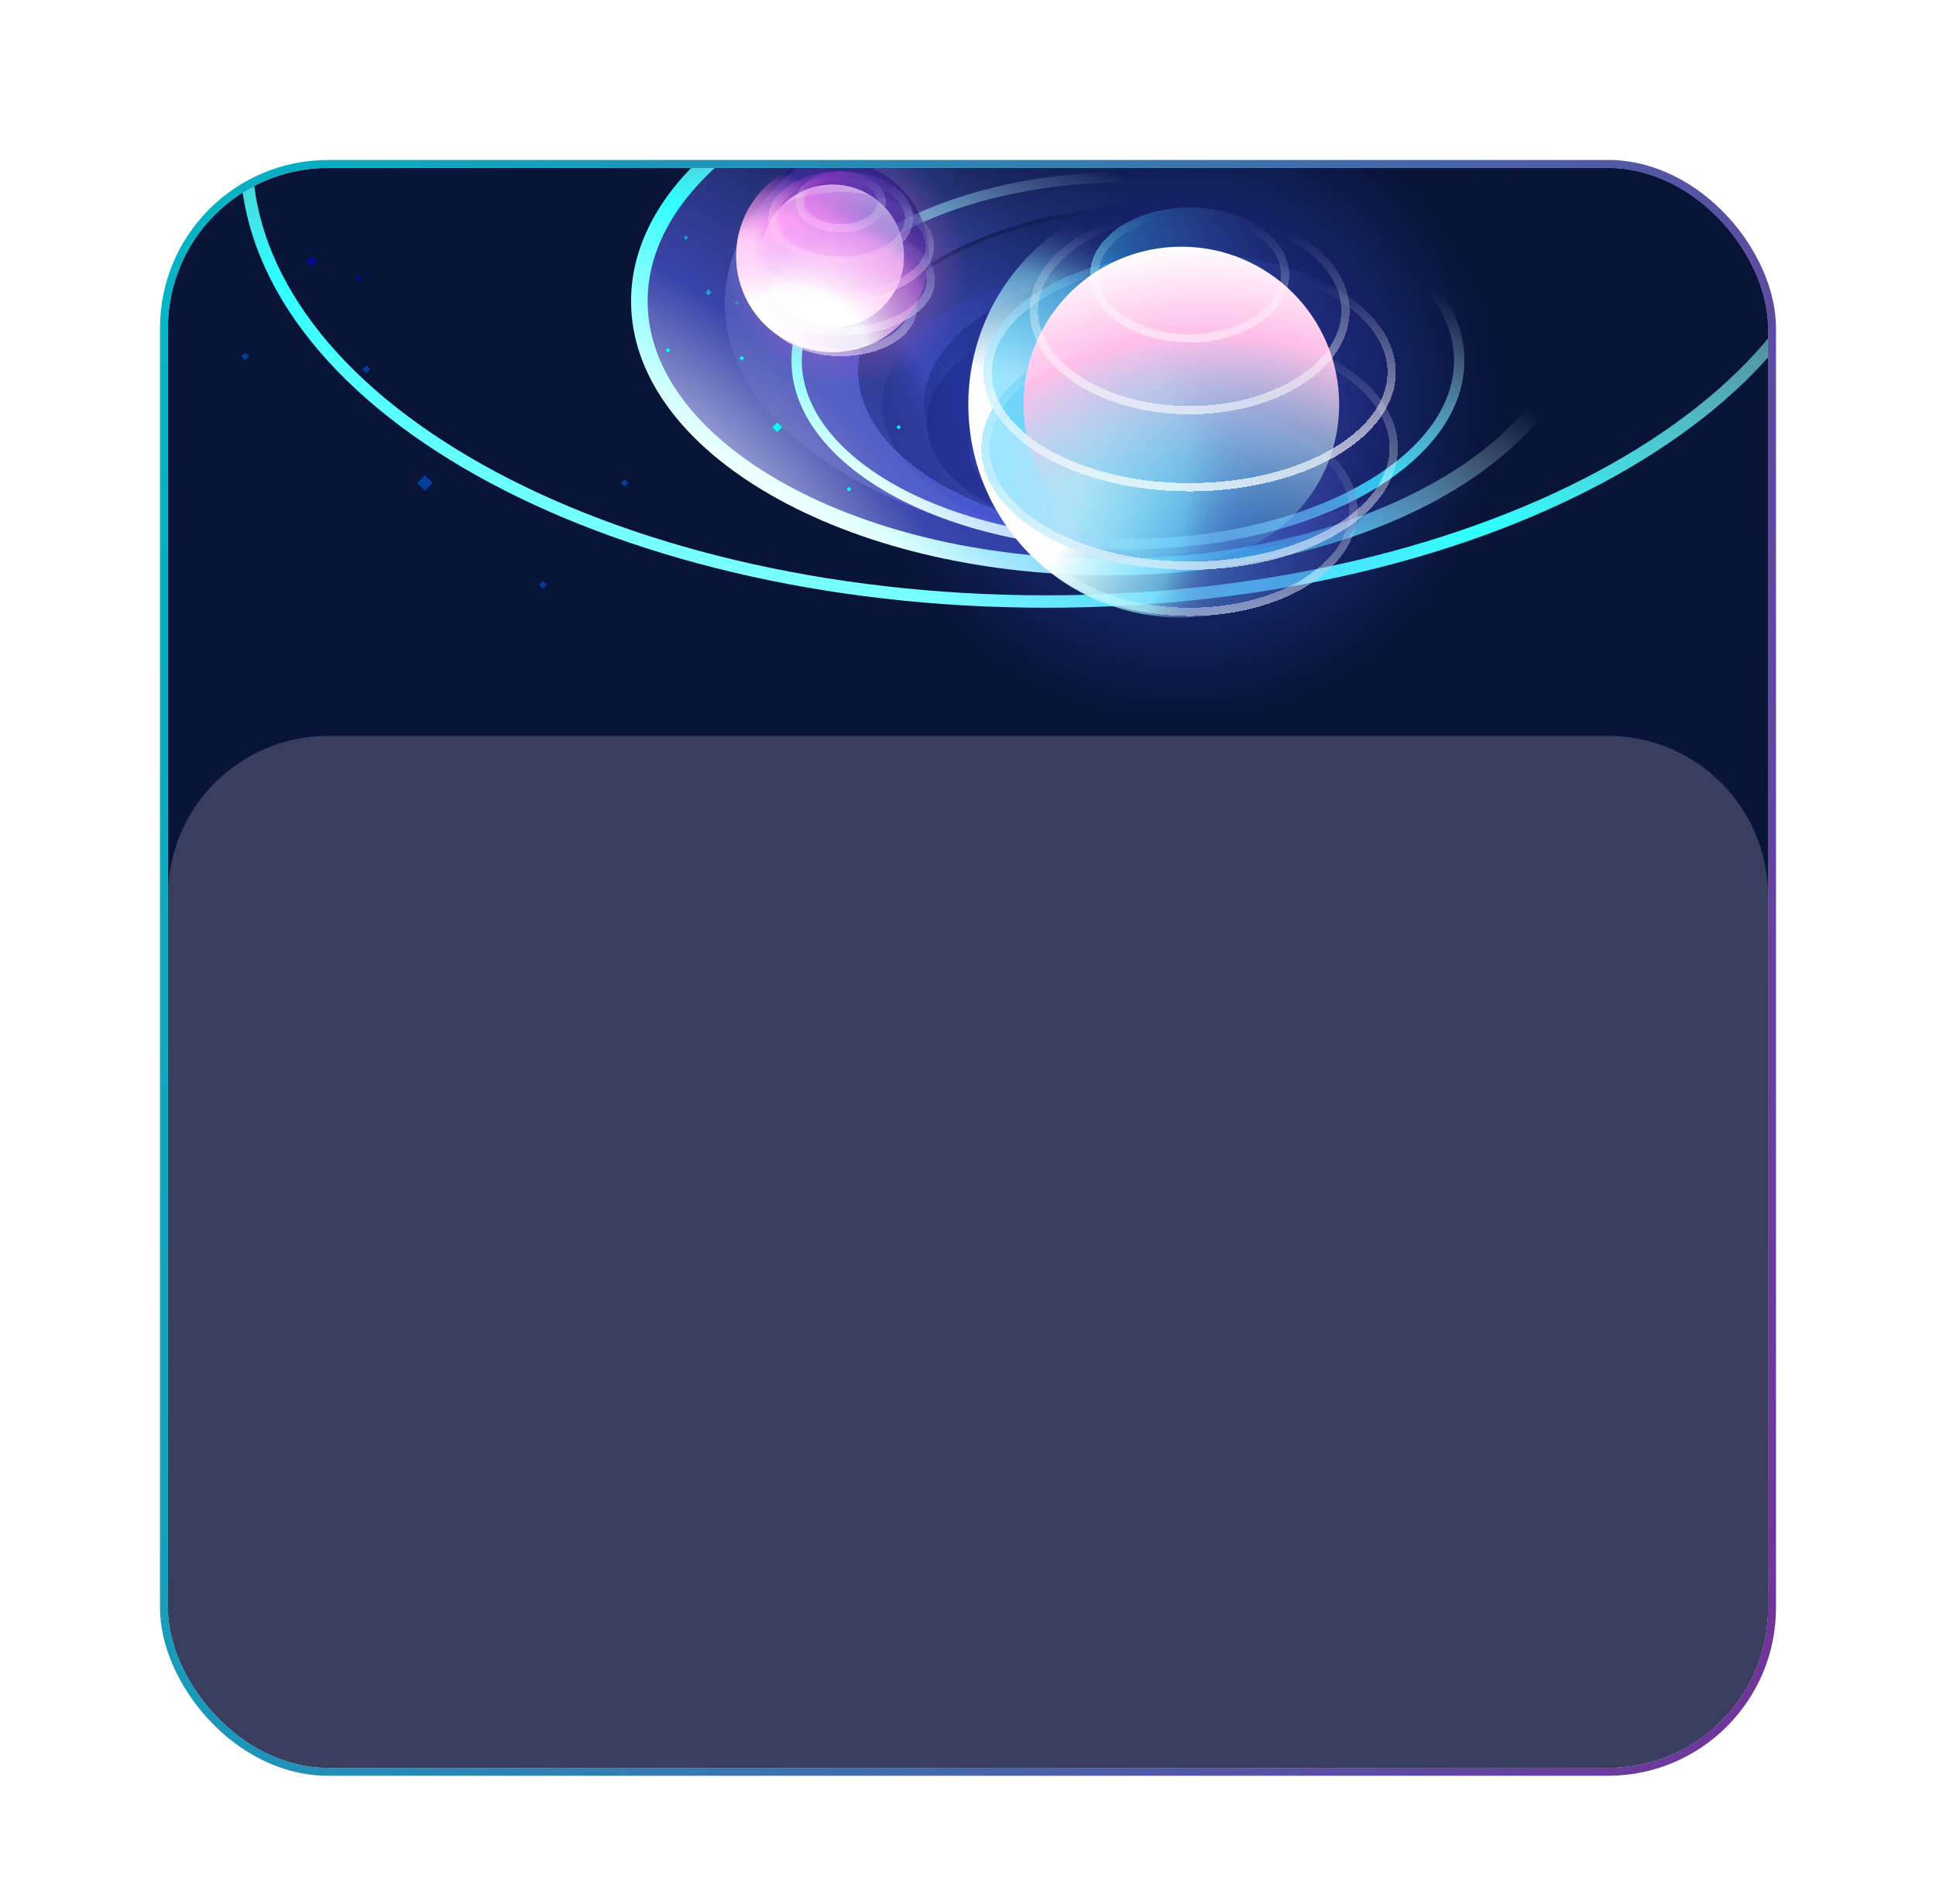 <svg width="242" height="238" viewBox="0 0 242 238" fill="none" xmlns="http://www.w3.org/2000/svg">
<g filter="url(#filter0_d_52_119)">
<g clip-path="url(#clip0_52_119)">
<rect x="21" y="11" width="200" height="200" rx="20" fill="#2C2F48"/>
<g clip-path="url(#clip1_52_119)">
<rect width="206" height="123" transform="translate(18 -4)" fill="#081438"/>
<path d="M230.821 9.433C230.821 24.641 219.824 38.568 201.694 48.738C183.589 58.894 158.526 65.2 130.799 65.2C103.072 65.2 78.008 58.894 59.903 48.738C41.774 38.568 30.776 24.641 30.776 9.433C30.776 -5.775 41.774 -19.702 59.903 -29.872C78.008 -40.028 103.072 -46.334 130.799 -46.334C158.526 -46.334 183.589 -40.028 201.694 -29.872C219.824 -19.702 230.821 -5.775 230.821 9.433Z" stroke="url(#paint0_linear_52_119)" stroke-width="1.553"/>
<path d="M197.145 27.651C197.145 36.586 190.833 44.874 180.194 50.986C169.583 57.083 154.855 60.886 138.531 60.886C122.208 60.886 107.48 57.083 96.869 50.986C86.23 44.874 79.918 36.586 79.918 27.651C79.918 18.717 86.23 10.428 96.869 4.316C107.48 -1.78 122.208 -5.584 138.531 -5.584C154.855 -5.584 169.583 -1.78 180.194 4.316C190.833 10.428 197.145 18.717 197.145 27.651Z" fill="url(#paint1_radial_52_119)" stroke="url(#paint2_linear_52_119)" stroke-width="2.07"/>
<ellipse cx="140.992" cy="40.557" rx="30.674" ry="17.207" fill="url(#paint3_radial_52_119)" fill-opacity="0.6"/>
<g filter="url(#filter1_d_52_119)">
<path fill-rule="evenodd" clip-rule="evenodd" d="M140.992 57.764C162.473 57.764 179.886 48.413 179.886 36.877C179.886 25.342 162.473 15.99 140.992 15.99C119.511 15.99 102.098 25.342 102.098 36.877C102.098 48.413 119.511 57.764 140.992 57.764ZM140.992 57.764C157.933 57.764 171.666 50.06 171.666 40.557C171.666 31.054 157.933 23.35 140.992 23.35C124.051 23.35 110.318 31.054 110.318 40.557C110.318 50.06 124.051 57.764 140.992 57.764Z" fill="url(#paint4_radial_52_119)" fill-opacity="0.6" shape-rendering="crispEdges"/>
</g>
<g filter="url(#filter2_d_52_119)">
<path fill-rule="evenodd" clip-rule="evenodd" d="M140.992 59.626C171.675 59.626 196.549 45.673 196.549 28.461C196.549 11.249 171.675 -2.703 140.992 -2.703C110.309 -2.703 85.435 11.249 85.435 28.461C85.435 45.673 110.309 59.626 140.992 59.626ZM140.992 57.764C162.473 57.764 179.886 48.412 179.886 36.877C179.886 25.341 162.473 15.99 140.992 15.99C119.511 15.99 102.097 25.341 102.097 36.877C102.097 48.412 119.511 57.764 140.992 57.764Z" fill="url(#paint5_radial_52_119)" shape-rendering="crispEdges"/>
</g>
<path fill-rule="evenodd" clip-rule="evenodd" d="M141.124 56.923C154.951 56.883 166.139 50.583 166.139 42.817C166.139 35.026 154.88 28.711 140.992 28.711C127.104 28.711 115.845 35.026 115.845 42.817C115.845 50.583 127.034 56.884 140.862 56.923C129.947 56.884 121.12 51.908 121.12 45.776C121.12 39.62 130.017 34.629 140.992 34.629C151.967 34.629 160.864 39.62 160.864 45.776C160.864 51.908 152.038 56.883 141.124 56.923Z" fill="url(#paint6_radial_52_119)"/>
<path d="M182.405 35.077C182.405 41.253 177.935 46.978 170.416 51.195C162.919 55.401 152.517 58.023 140.992 58.023C129.468 58.023 119.066 55.401 111.568 51.195C104.05 46.978 99.58 41.253 99.58 35.077C99.58 28.9 104.05 23.175 111.568 18.958C119.066 14.752 129.468 12.13 140.992 12.13C152.517 12.13 162.919 14.752 170.416 18.958C177.935 23.175 182.405 28.9 182.405 35.077Z" stroke="url(#paint7_linear_52_119)" stroke-width="1.294"/>
<rect width="0.418" height="0.418" transform="matrix(0.707 0.707 -0.707 0.707 92.711 34.485)" fill="#00FFF0"/>
<rect x="97.152" y="42.814" width="0.845" height="0.845" transform="rotate(45 97.152 42.814)" fill="#00FFF0"/>
<rect width="0.393" height="0.393" transform="matrix(-0.707 -0.707 -0.707 0.707 112.609 43.411)" fill="#00FFF0"/>
<rect x="106.121" y="50.853" width="0.418" height="0.418" transform="rotate(45 106.121 50.853)" fill="#00FFF0"/>
<rect width="0.418" height="0.418" transform="matrix(0.707 0.707 -0.707 0.707 83.5 33.494)" fill="#00FFF0"/>
<rect width="0.418" height="0.418" transform="matrix(0.707 0.707 -0.707 0.707 85.732 19.417)" fill="#00FFF0" fill-opacity="0.5"/>
<rect x="92.12" y="27.634" width="0.292" height="0.292" transform="rotate(45 92.12 27.634)" fill="#00FFF0" fill-opacity="0.5"/>
<rect x="88.559" y="26.175" width="0.545" height="0.545" transform="rotate(45 88.559 26.175)" fill="#00FFF0" fill-opacity="0.5"/>
<circle cx="147.67" cy="40.566" r="26.628" fill="url(#paint8_radial_52_119)" fill-opacity="0.5"/>
<circle cx="147.67" cy="40.557" r="39.443" fill="url(#paint9_radial_52_119)" fill-opacity="0.6"/>
<g filter="url(#filter3_d_52_119)">
<ellipse cx="147.67" cy="52.827" rx="20.989" ry="13.149" fill="url(#paint10_linear_52_119)" fill-opacity="0.5" shape-rendering="crispEdges"/>
<path d="M168.142 52.827C168.142 56.216 165.948 59.361 162.237 61.686C158.534 64.006 153.385 65.458 147.67 65.458C141.956 65.458 136.807 64.006 133.104 61.686C129.393 59.361 127.199 56.216 127.199 52.827C127.199 49.438 129.393 46.292 133.104 43.968C136.807 41.647 141.956 40.195 147.67 40.195C153.385 40.195 158.534 41.647 162.237 43.968C165.948 46.292 168.142 49.438 168.142 52.827Z" stroke="url(#paint11_linear_52_119)" stroke-opacity="0.6" stroke-width="1.035" shape-rendering="crispEdges"/>
</g>
<circle cx="147.67" cy="40.566" r="26.628" fill="url(#paint12_radial_52_119)"/>
<g filter="url(#filter4_d_52_119)">
<ellipse cx="147.67" cy="44.969" rx="26.033" ry="15.23" fill="url(#paint13_linear_52_119)" fill-opacity="0.5" shape-rendering="crispEdges"/>
</g>
<g filter="url(#filter5_d_52_119)">
<ellipse cx="147.67" cy="35.513" rx="25.769" ry="14.878" fill="url(#paint14_linear_52_119)" fill-opacity="0.5" shape-rendering="crispEdges"/>
<path d="M172.921 35.513C172.921 39.358 170.218 42.938 165.633 45.585C161.061 48.224 154.712 49.873 147.67 49.873C140.629 49.873 134.279 48.224 129.708 45.585C125.123 42.938 122.419 39.358 122.419 35.513C122.419 31.668 125.123 28.088 129.708 25.441C134.279 22.802 140.629 21.153 147.67 21.153C154.712 21.153 161.061 22.802 165.633 25.441C170.218 28.088 172.921 31.668 172.921 35.513Z" stroke="url(#paint15_linear_52_119)" stroke-opacity="0.6" stroke-width="1.035" shape-rendering="crispEdges"/>
</g>
<g filter="url(#filter6_d_52_119)">
<ellipse cx="147.671" cy="23.341" rx="12.446" ry="8.436" fill="url(#paint16_linear_52_119)" fill-opacity="0.5" shape-rendering="crispEdges"/>
</g>
<circle cx="147.67" cy="40.566" r="19.724" fill="url(#paint17_radial_52_119)"/>
<g filter="url(#filter7_d_52_119)">
<path d="M167.148 27.83C167.148 31.165 165.056 34.254 161.528 36.535C158.005 38.812 153.107 40.237 147.67 40.237C142.233 40.237 137.335 38.812 133.812 36.535C130.284 34.254 128.192 31.165 128.192 27.83C128.192 24.496 130.284 21.407 133.812 19.126C137.335 16.849 142.233 15.423 147.67 15.423C153.107 15.423 158.005 16.849 161.528 19.126C165.056 21.407 167.148 24.496 167.148 27.83Z" stroke="url(#paint18_linear_52_119)" stroke-opacity="0.6" stroke-width="1.035" shape-rendering="crispEdges"/>
</g>
<g filter="url(#filter8_d_52_119)">
<path d="M172.921 35.513C172.921 39.358 170.218 42.938 165.633 45.585C161.061 48.224 154.712 49.873 147.67 49.873C140.629 49.873 134.279 48.224 129.708 45.585C125.123 42.938 122.419 39.358 122.419 35.513C122.419 31.668 125.123 28.088 129.708 25.441C134.279 22.802 140.629 21.153 147.67 21.153C154.712 21.153 161.061 22.802 165.633 25.441C170.218 28.088 172.921 31.668 172.921 35.513Z" stroke="url(#paint19_linear_52_119)" stroke-opacity="0.6" stroke-width="1.035" shape-rendering="crispEdges"/>
</g>
<g filter="url(#filter9_d_52_119)">
<path d="M173.186 44.968C173.186 48.914 170.449 52.582 165.817 55.291C161.199 57.993 154.784 59.681 147.67 59.681C140.557 59.681 134.142 57.993 129.523 55.291C124.892 52.582 122.155 48.914 122.155 44.968C122.155 41.023 124.892 37.355 129.523 34.646C134.142 31.944 140.557 30.256 147.67 30.256C154.784 30.256 161.199 31.944 165.817 34.646C170.449 37.355 173.186 41.023 173.186 44.968Z" stroke="url(#paint20_linear_52_119)" stroke-opacity="0.6" stroke-width="1.035" shape-rendering="crispEdges"/>
</g>
<g filter="url(#filter10_d_52_119)">
<path d="M159.599 23.341C159.599 25.448 158.339 27.415 156.181 28.878C154.025 30.339 151.018 31.259 147.671 31.259C144.324 31.259 141.316 30.339 139.161 28.878C137.002 27.415 135.742 25.448 135.742 23.341C135.742 21.235 137.002 19.268 139.161 17.805C141.316 16.344 144.324 15.423 147.671 15.423C151.018 15.423 154.025 16.344 156.181 17.805C158.339 19.268 159.599 21.235 159.599 23.341Z" stroke="url(#paint21_linear_52_119)" stroke-opacity="0.6" stroke-width="1.035" shape-rendering="crispEdges"/>
</g>
<circle cx="105.931" cy="23.351" r="15.112" fill="url(#paint22_radial_52_119)" fill-opacity="0.6"/>
<g filter="url(#filter11_d_52_119)">
<ellipse cx="104.073" cy="27.546" rx="9.496" ry="5.949" fill="url(#paint23_linear_52_119)" fill-opacity="0.5" shape-rendering="crispEdges"/>
<path d="M113.051 27.546C113.051 28.946 112.143 30.292 110.512 31.313C108.888 32.331 106.613 32.977 104.073 32.977C101.532 32.977 99.257 32.331 97.633 31.313C96.002 30.292 95.094 28.946 95.094 27.546C95.094 26.145 96.002 24.799 97.633 23.778C99.257 22.761 101.532 22.114 104.073 22.114C106.613 22.114 108.888 22.761 110.512 23.778C112.143 24.799 113.051 26.145 113.051 27.546Z" stroke="url(#paint24_linear_52_119)" stroke-opacity="0.6" stroke-width="1.035" shape-rendering="crispEdges"/>
</g>
<circle cx="104.073" cy="21.998" r="12.047" fill="url(#paint25_radial_52_119)"/>
<g filter="url(#filter12_d_52_119)">
<ellipse cx="104.073" cy="23.99" rx="11.778" ry="6.89" fill="url(#paint26_linear_52_119)" fill-opacity="0.5" shape-rendering="crispEdges"/>
<path d="M115.333 23.99C115.333 25.633 114.191 27.216 112.139 28.416C110.1 29.609 107.25 30.363 104.073 30.363C100.896 30.363 98.045 29.609 96.006 28.416C93.954 27.216 92.812 25.633 92.812 23.99C92.812 22.347 93.954 20.765 96.006 19.565C98.045 18.372 100.896 17.618 104.073 17.618C107.25 17.618 110.1 18.372 112.139 19.565C114.191 20.765 115.333 22.347 115.333 23.99Z" stroke="url(#paint27_linear_52_119)" stroke-opacity="0.6" stroke-width="1.035" shape-rendering="crispEdges"/>
</g>
<circle cx="104.073" cy="21.999" r="8.923" fill="url(#paint28_radial_52_119)"/>
<circle cx="104.073" cy="21.999" r="8.923" fill="url(#paint29_radial_52_119)"/>
<g filter="url(#filter13_d_52_119)">
<ellipse cx="104.073" cy="19.713" rx="11.658" ry="6.731" fill="url(#paint30_linear_52_119)" fill-opacity="0.5" shape-rendering="crispEdges"/>
<path d="M115.213 19.713C115.213 21.308 114.089 22.851 112.058 24.024C110.04 25.189 107.218 25.926 104.073 25.926C100.928 25.926 98.106 25.189 96.088 24.024C94.057 22.851 92.933 21.308 92.933 19.713C92.933 18.117 94.057 16.574 96.088 15.402C98.106 14.236 100.928 13.499 104.073 13.499C107.218 13.499 110.04 14.236 112.058 15.402C114.089 16.574 115.213 18.117 115.213 19.713Z" stroke="url(#paint31_linear_52_119)" stroke-opacity="0.6" stroke-width="1.035" shape-rendering="crispEdges"/>
</g>
<g filter="url(#filter14_d_52_119)">
<ellipse cx="104.073" cy="16.237" rx="9.046" ry="5.847" fill="url(#paint32_linear_52_119)" fill-opacity="0.5" shape-rendering="crispEdges"/>
<path d="M112.601 16.237C112.601 17.617 111.735 18.937 110.188 19.937C108.647 20.933 106.486 21.567 104.073 21.567C101.659 21.567 99.498 20.933 97.957 19.937C96.41 18.937 95.544 17.617 95.544 16.237C95.544 14.857 96.41 13.537 97.957 12.537C99.498 11.541 101.659 10.907 104.073 10.907C106.486 10.907 108.647 11.541 110.188 12.537C111.735 13.537 112.601 14.857 112.601 16.237Z" stroke="url(#paint33_linear_52_119)" stroke-opacity="0.6" stroke-width="1.035" shape-rendering="crispEdges"/>
</g>
<g filter="url(#filter15_d_52_119)">
<ellipse cx="104.073" cy="14.206" rx="5.631" ry="3.816" fill="url(#paint34_linear_52_119)" fill-opacity="0.5" shape-rendering="crispEdges"/>
<path d="M109.186 14.206C109.186 15.037 108.689 15.849 107.764 16.476C106.841 17.101 105.538 17.505 104.073 17.505C102.608 17.505 101.304 17.101 100.382 16.476C99.456 15.849 98.96 15.037 98.96 14.206C98.96 13.375 99.456 12.563 100.382 11.936C101.304 11.311 102.608 10.907 104.073 10.907C105.538 10.907 106.841 11.311 107.764 11.936C108.689 12.563 109.186 13.375 109.186 14.206Z" stroke="url(#paint35_linear_52_119)" stroke-opacity="0.6" stroke-width="1.035" shape-rendering="crispEdges"/>
</g>
<circle cx="104.073" cy="21.998" r="12.047" fill="url(#paint36_radial_52_119)" fill-opacity="0.9"/>
<rect x="45.795" y="35.688" width="0.688" height="0.688" transform="rotate(45 45.795 35.688)" fill="#0066FF" fill-opacity="0.5"/>
<rect width="1.39" height="1.39" transform="matrix(0.707 0.707 -0.707 0.707 53.101 49.391)" fill="#0066FF" fill-opacity="0.5"/>
<rect width="0.647" height="0.647" transform="matrix(-0.707 -0.707 -0.707 0.707 78.532 50.374)" fill="#0066FF" fill-opacity="0.5"/>
<rect width="0.688" height="0.688" transform="matrix(0.707 0.707 -0.707 0.707 67.858 62.618)" fill="#0066FF" fill-opacity="0.5"/>
<rect width="0.688" height="0.688" transform="matrix(0.707 0.707 -0.707 0.707 30.641 34.058)" fill="#0066FF" fill-opacity="0.5"/>
<rect x="34.312" y="10.897" width="0.688" height="0.688" transform="rotate(45 34.312 10.897)" fill="#0500FF" fill-opacity="0.5"/>
<rect x="44.822" y="24.417" width="0.481" height="0.481" transform="rotate(45 44.822 24.417)" fill="#0500FF" fill-opacity="0.5"/>
<rect width="0.896" height="0.896" transform="matrix(0.707 0.707 -0.707 0.707 38.964 22.016)" fill="#0500FF" fill-opacity="0.5"/>
</g>
<g filter="url(#filter16_d_52_119)">
<path d="M21 95C21 83.954 29.954 75 41 75H201C212.046 75 221 83.954 221 95V191C221 202.046 212.046 211 201 211H41C29.954 211 21 202.046 21 191V95Z" fill="#393D5E"/>
</g>
</g>
<rect x="20.5" y="10.5" width="201" height="201" rx="20.5" stroke="url(#paint37_linear_52_119)"/>
</g>
<defs>
<filter id="filter0_d_52_119" x="0" y="0" width="242" height="242" filterUnits="userSpaceOnUse" color-interpolation-filters="sRGB">
<feFlood flood-opacity="0" result="BackgroundImageFix"/>
<feColorMatrix in="SourceAlpha" type="matrix" values="0 0 0 0 0 0 0 0 0 0 0 0 0 0 0 0 0 0 127 0" result="hardAlpha"/>
<feOffset dy="10"/>
<feGaussianBlur stdDeviation="10"/>
<feComposite in2="hardAlpha" operator="out"/>
<feColorMatrix type="matrix" values="0 0 0 0 0 0 0 0 0 0 0 0 0 0 0 0 0 0 0.5 0"/>
<feBlend mode="normal" in2="BackgroundImageFix" result="effect1_dropShadow_52_119"/>
<feBlend mode="normal" in="SourceGraphic" in2="effect1_dropShadow_52_119" result="shape"/>
</filter>
<filter id="filter1_d_52_119" x="99.51" y="8.227" width="93.316" height="57.301" filterUnits="userSpaceOnUse" color-interpolation-filters="sRGB">
<feFlood flood-opacity="0" result="BackgroundImageFix"/>
<feColorMatrix in="SourceAlpha" type="matrix" values="0 0 0 0 0 0 0 0 0 0 0 0 0 0 0 0 0 0 127 0" result="hardAlpha"/>
<feOffset dx="5.176"/>
<feGaussianBlur stdDeviation="3.882"/>
<feComposite in2="hardAlpha" operator="out"/>
<feColorMatrix type="matrix" values="0 0 0 0 0.12 0 0 0 0 0.164 0 0 0 0 0.562 0 0 0 0.1 0"/>
<feBlend mode="normal" in2="BackgroundImageFix" result="effect1_dropShadow_52_119"/>
<feBlend mode="normal" in="SourceGraphic" in2="effect1_dropShadow_52_119" result="shape"/>
</filter>
<filter id="filter2_d_52_119" x="82.847" y="-10.985" width="126.641" height="77.857" filterUnits="userSpaceOnUse" color-interpolation-filters="sRGB">
<feFlood flood-opacity="0" result="BackgroundImageFix"/>
<feColorMatrix in="SourceAlpha" type="matrix" values="0 0 0 0 0 0 0 0 0 0 0 0 0 0 0 0 0 0 127 0" result="hardAlpha"/>
<feOffset dx="5.176" dy="-0.518"/>
<feGaussianBlur stdDeviation="3.882"/>
<feComposite in2="hardAlpha" operator="out"/>
<feColorMatrix type="matrix" values="0 0 0 0 0.12 0 0 0 0 0.164 0 0 0 0 0.562 0 0 0 0.1 0"/>
<feBlend mode="normal" in2="BackgroundImageFix" result="effect1_dropShadow_52_119"/>
<feBlend mode="normal" in="SourceGraphic" in2="effect1_dropShadow_52_119" result="shape"/>
</filter>
<filter id="filter3_d_52_119" x="119.953" y="32.949" width="57.506" height="41.825" filterUnits="userSpaceOnUse" color-interpolation-filters="sRGB">
<feFlood flood-opacity="0" result="BackgroundImageFix"/>
<feColorMatrix in="SourceAlpha" type="matrix" values="0 0 0 0 0 0 0 0 0 0 0 0 0 0 0 0 0 0 127 0" result="hardAlpha"/>
<feOffset dx="1.035" dy="1.035"/>
<feGaussianBlur stdDeviation="3.882"/>
<feComposite in2="hardAlpha" operator="out"/>
<feColorMatrix type="matrix" values="0 0 0 0 0.44 0 0 0 0 0.201 0 0 0 0 0.679 0 0 0 0.2 0"/>
<feBlend mode="normal" in2="BackgroundImageFix" result="effect1_dropShadow_52_119"/>
<feBlend mode="normal" in="SourceGraphic" in2="effect1_dropShadow_52_119" result="shape"/>
</filter>
<filter id="filter4_d_52_119" x="114.908" y="23.01" width="67.594" height="45.987" filterUnits="userSpaceOnUse" color-interpolation-filters="sRGB">
<feFlood flood-opacity="0" result="BackgroundImageFix"/>
<feColorMatrix in="SourceAlpha" type="matrix" values="0 0 0 0 0 0 0 0 0 0 0 0 0 0 0 0 0 0 127 0" result="hardAlpha"/>
<feOffset dx="1.035" dy="1.035"/>
<feGaussianBlur stdDeviation="3.882"/>
<feComposite in2="hardAlpha" operator="out"/>
<feColorMatrix type="matrix" values="0 0 0 0 0.44 0 0 0 0 0.201 0 0 0 0 0.679 0 0 0 0.2 0"/>
<feBlend mode="normal" in2="BackgroundImageFix" result="effect1_dropShadow_52_119"/>
<feBlend mode="normal" in="SourceGraphic" in2="effect1_dropShadow_52_119" result="shape"/>
</filter>
<filter id="filter5_d_52_119" x="115.173" y="13.907" width="67.064" height="45.283" filterUnits="userSpaceOnUse" color-interpolation-filters="sRGB">
<feFlood flood-opacity="0" result="BackgroundImageFix"/>
<feColorMatrix in="SourceAlpha" type="matrix" values="0 0 0 0 0 0 0 0 0 0 0 0 0 0 0 0 0 0 127 0" result="hardAlpha"/>
<feOffset dx="1.035" dy="1.035"/>
<feGaussianBlur stdDeviation="3.882"/>
<feComposite in2="hardAlpha" operator="out"/>
<feColorMatrix type="matrix" values="0 0 0 0 0.44 0 0 0 0 0.201 0 0 0 0 0.679 0 0 0 0.2 0"/>
<feBlend mode="normal" in2="BackgroundImageFix" result="effect1_dropShadow_52_119"/>
<feBlend mode="normal" in="SourceGraphic" in2="effect1_dropShadow_52_119" result="shape"/>
</filter>
<filter id="filter6_d_52_119" x="128.496" y="8.177" width="40.419" height="32.398" filterUnits="userSpaceOnUse" color-interpolation-filters="sRGB">
<feFlood flood-opacity="0" result="BackgroundImageFix"/>
<feColorMatrix in="SourceAlpha" type="matrix" values="0 0 0 0 0 0 0 0 0 0 0 0 0 0 0 0 0 0 127 0" result="hardAlpha"/>
<feOffset dx="1.035" dy="1.035"/>
<feGaussianBlur stdDeviation="3.882"/>
<feComposite in2="hardAlpha" operator="out"/>
<feColorMatrix type="matrix" values="0 0 0 0 0.44 0 0 0 0 0.201 0 0 0 0 0.679 0 0 0 0.2 0"/>
<feBlend mode="normal" in2="BackgroundImageFix" result="effect1_dropShadow_52_119"/>
<feBlend mode="normal" in="SourceGraphic" in2="effect1_dropShadow_52_119" result="shape"/>
</filter>
<filter id="filter7_d_52_119" x="120.946" y="8.177" width="55.519" height="41.377" filterUnits="userSpaceOnUse" color-interpolation-filters="sRGB">
<feFlood flood-opacity="0" result="BackgroundImageFix"/>
<feColorMatrix in="SourceAlpha" type="matrix" values="0 0 0 0 0 0 0 0 0 0 0 0 0 0 0 0 0 0 127 0" result="hardAlpha"/>
<feOffset dx="1.035" dy="1.035"/>
<feGaussianBlur stdDeviation="3.882"/>
<feComposite in2="hardAlpha" operator="out"/>
<feColorMatrix type="matrix" values="0 0 0 0 0.44 0 0 0 0 0.201 0 0 0 0 0.679 0 0 0 0.2 0"/>
<feBlend mode="normal" in2="BackgroundImageFix" result="effect1_dropShadow_52_119"/>
<feBlend mode="normal" in="SourceGraphic" in2="effect1_dropShadow_52_119" result="shape"/>
</filter>
<filter id="filter8_d_52_119" x="115.173" y="13.907" width="67.064" height="45.283" filterUnits="userSpaceOnUse" color-interpolation-filters="sRGB">
<feFlood flood-opacity="0" result="BackgroundImageFix"/>
<feColorMatrix in="SourceAlpha" type="matrix" values="0 0 0 0 0 0 0 0 0 0 0 0 0 0 0 0 0 0 127 0" result="hardAlpha"/>
<feOffset dx="1.035" dy="1.035"/>
<feGaussianBlur stdDeviation="3.882"/>
<feComposite in2="hardAlpha" operator="out"/>
<feColorMatrix type="matrix" values="0 0 0 0 0.44 0 0 0 0 0.201 0 0 0 0 0.679 0 0 0 0.2 0"/>
<feBlend mode="normal" in2="BackgroundImageFix" result="effect1_dropShadow_52_119"/>
<feBlend mode="normal" in="SourceGraphic" in2="effect1_dropShadow_52_119" result="shape"/>
</filter>
<filter id="filter9_d_52_119" x="114.908" y="23.01" width="67.594" height="45.987" filterUnits="userSpaceOnUse" color-interpolation-filters="sRGB">
<feFlood flood-opacity="0" result="BackgroundImageFix"/>
<feColorMatrix in="SourceAlpha" type="matrix" values="0 0 0 0 0 0 0 0 0 0 0 0 0 0 0 0 0 0 127 0" result="hardAlpha"/>
<feOffset dx="1.035" dy="1.035"/>
<feGaussianBlur stdDeviation="3.882"/>
<feComposite in2="hardAlpha" operator="out"/>
<feColorMatrix type="matrix" values="0 0 0 0 0.44 0 0 0 0 0.201 0 0 0 0 0.679 0 0 0 0.2 0"/>
<feBlend mode="normal" in2="BackgroundImageFix" result="effect1_dropShadow_52_119"/>
<feBlend mode="normal" in="SourceGraphic" in2="effect1_dropShadow_52_119" result="shape"/>
</filter>
<filter id="filter10_d_52_119" x="128.496" y="8.177" width="40.419" height="32.398" filterUnits="userSpaceOnUse" color-interpolation-filters="sRGB">
<feFlood flood-opacity="0" result="BackgroundImageFix"/>
<feColorMatrix in="SourceAlpha" type="matrix" values="0 0 0 0 0 0 0 0 0 0 0 0 0 0 0 0 0 0 127 0" result="hardAlpha"/>
<feOffset dx="1.035" dy="1.035"/>
<feGaussianBlur stdDeviation="3.882"/>
<feComposite in2="hardAlpha" operator="out"/>
<feColorMatrix type="matrix" values="0 0 0 0 0.44 0 0 0 0 0.201 0 0 0 0 0.679 0 0 0 0.2 0"/>
<feBlend mode="normal" in2="BackgroundImageFix" result="effect1_dropShadow_52_119"/>
<feBlend mode="normal" in="SourceGraphic" in2="effect1_dropShadow_52_119" result="shape"/>
</filter>
<filter id="filter11_d_52_119" x="87.848" y="14.868" width="34.519" height="27.425" filterUnits="userSpaceOnUse" color-interpolation-filters="sRGB">
<feFlood flood-opacity="0" result="BackgroundImageFix"/>
<feColorMatrix in="SourceAlpha" type="matrix" values="0 0 0 0 0 0 0 0 0 0 0 0 0 0 0 0 0 0 127 0" result="hardAlpha"/>
<feOffset dx="1.035" dy="1.035"/>
<feGaussianBlur stdDeviation="3.882"/>
<feComposite in2="hardAlpha" operator="out"/>
<feColorMatrix type="matrix" values="0 0 0 0 0.44 0 0 0 0 0.201 0 0 0 0 0.679 0 0 0 0.2 0"/>
<feBlend mode="normal" in2="BackgroundImageFix" result="effect1_dropShadow_52_119"/>
<feBlend mode="normal" in="SourceGraphic" in2="effect1_dropShadow_52_119" result="shape"/>
</filter>
<filter id="filter12_d_52_119" x="85.566" y="10.372" width="39.083" height="29.308" filterUnits="userSpaceOnUse" color-interpolation-filters="sRGB">
<feFlood flood-opacity="0" result="BackgroundImageFix"/>
<feColorMatrix in="SourceAlpha" type="matrix" values="0 0 0 0 0 0 0 0 0 0 0 0 0 0 0 0 0 0 127 0" result="hardAlpha"/>
<feOffset dx="1.035" dy="1.035"/>
<feGaussianBlur stdDeviation="3.882"/>
<feComposite in2="hardAlpha" operator="out"/>
<feColorMatrix type="matrix" values="0 0 0 0 0.44 0 0 0 0 0.201 0 0 0 0 0.679 0 0 0 0.2 0"/>
<feBlend mode="normal" in2="BackgroundImageFix" result="effect1_dropShadow_52_119"/>
<feBlend mode="normal" in="SourceGraphic" in2="effect1_dropShadow_52_119" result="shape"/>
</filter>
<filter id="filter13_d_52_119" x="85.686" y="6.253" width="38.843" height="28.989" filterUnits="userSpaceOnUse" color-interpolation-filters="sRGB">
<feFlood flood-opacity="0" result="BackgroundImageFix"/>
<feColorMatrix in="SourceAlpha" type="matrix" values="0 0 0 0 0 0 0 0 0 0 0 0 0 0 0 0 0 0 127 0" result="hardAlpha"/>
<feOffset dx="1.035" dy="1.035"/>
<feGaussianBlur stdDeviation="3.882"/>
<feComposite in2="hardAlpha" operator="out"/>
<feColorMatrix type="matrix" values="0 0 0 0 0.44 0 0 0 0 0.201 0 0 0 0 0.679 0 0 0 0.2 0"/>
<feBlend mode="normal" in2="BackgroundImageFix" result="effect1_dropShadow_52_119"/>
<feBlend mode="normal" in="SourceGraphic" in2="effect1_dropShadow_52_119" result="shape"/>
</filter>
<filter id="filter14_d_52_119" x="88.298" y="3.661" width="33.62" height="27.222" filterUnits="userSpaceOnUse" color-interpolation-filters="sRGB">
<feFlood flood-opacity="0" result="BackgroundImageFix"/>
<feColorMatrix in="SourceAlpha" type="matrix" values="0 0 0 0 0 0 0 0 0 0 0 0 0 0 0 0 0 0 127 0" result="hardAlpha"/>
<feOffset dx="1.035" dy="1.035"/>
<feGaussianBlur stdDeviation="3.882"/>
<feComposite in2="hardAlpha" operator="out"/>
<feColorMatrix type="matrix" values="0 0 0 0 0.44 0 0 0 0 0.201 0 0 0 0 0.679 0 0 0 0.2 0"/>
<feBlend mode="normal" in2="BackgroundImageFix" result="effect1_dropShadow_52_119"/>
<feBlend mode="normal" in="SourceGraphic" in2="effect1_dropShadow_52_119" result="shape"/>
</filter>
<filter id="filter15_d_52_119" x="91.714" y="3.661" width="26.788" height="23.16" filterUnits="userSpaceOnUse" color-interpolation-filters="sRGB">
<feFlood flood-opacity="0" result="BackgroundImageFix"/>
<feColorMatrix in="SourceAlpha" type="matrix" values="0 0 0 0 0 0 0 0 0 0 0 0 0 0 0 0 0 0 127 0" result="hardAlpha"/>
<feOffset dx="1.035" dy="1.035"/>
<feGaussianBlur stdDeviation="3.882"/>
<feComposite in2="hardAlpha" operator="out"/>
<feColorMatrix type="matrix" values="0 0 0 0 0.44 0 0 0 0 0.201 0 0 0 0 0.679 0 0 0 0.2 0"/>
<feBlend mode="normal" in2="BackgroundImageFix" result="effect1_dropShadow_52_119"/>
<feBlend mode="normal" in="SourceGraphic" in2="effect1_dropShadow_52_119" result="shape"/>
</filter>
<filter id="filter16_d_52_119" x="11" y="72" width="220" height="156" filterUnits="userSpaceOnUse" color-interpolation-filters="sRGB">
<feFlood flood-opacity="0" result="BackgroundImageFix"/>
<feColorMatrix in="SourceAlpha" type="matrix" values="0 0 0 0 0 0 0 0 0 0 0 0 0 0 0 0 0 0 127 0" result="hardAlpha"/>
<feOffset dy="7"/>
<feGaussianBlur stdDeviation="5"/>
<feComposite in2="hardAlpha" operator="out"/>
<feColorMatrix type="matrix" values="0 0 0 0 0 0 0 0 0 0 0 0 0 0 0 0 0 0 0.1 0"/>
<feBlend mode="normal" in2="BackgroundImageFix" result="effect1_dropShadow_52_119"/>
<feBlend mode="normal" in="SourceGraphic" in2="effect1_dropShadow_52_119" result="shape"/>
</filter>
<linearGradient id="paint0_linear_52_119" x1="93.713" y1="105.177" x2="120.177" y2="-22.675" gradientUnits="userSpaceOnUse">
<stop stop-color="white"/>
<stop offset="0.509" stop-color="#30FFFF"/>
<stop offset="1" stop-color="white" stop-opacity="0"/>
</linearGradient>
<radialGradient id="paint1_radial_52_119" cx="0" cy="0" r="1" gradientUnits="userSpaceOnUse" gradientTransform="translate(80.793 59.21) rotate(-45.685) scale(64.17 114.361)">
<stop stop-color="white"/>
<stop offset="0.462" stop-color="#3A45AA"/>
<stop offset="1" stop-color="#3A45AA" stop-opacity="0"/>
</radialGradient>
<linearGradient id="paint2_linear_52_119" x1="108.184" y1="60.584" x2="138.927" y2="9.609" gradientUnits="userSpaceOnUse">
<stop stop-color="white"/>
<stop offset="0.443" stop-color="#30FFFF"/>
<stop offset="1" stop-color="white" stop-opacity="0"/>
</linearGradient>
<radialGradient id="paint3_radial_52_119" cx="0" cy="0" r="1" gradientUnits="userSpaceOnUse" gradientTransform="translate(156.959 24.767) rotate(141.315) scale(44.615 79.534)">
<stop offset="0.392" stop-color="#1B29A4" stop-opacity="0"/>
<stop offset="0.842" stop-color="#2938BB" stop-opacity="0.5"/>
<stop offset="1" stop-color="#172075" stop-opacity="0.5"/>
</radialGradient>
<radialGradient id="paint4_radial_52_119" cx="0" cy="0" r="1" gradientUnits="userSpaceOnUse" gradientTransform="translate(161.237 17.71) rotate(141.571) scale(62.025 109.579)">
<stop offset="0.392" stop-color="#6675FF" stop-opacity="0"/>
<stop offset="0.842" stop-color="#6675FF" stop-opacity="0.5"/>
<stop offset="1" stop-color="#192059" stop-opacity="0"/>
</radialGradient>
<radialGradient id="paint5_radial_52_119" cx="0" cy="0" r="1" gradientUnits="userSpaceOnUse" gradientTransform="translate(169.911 -0.138) rotate(140.348) scale(90.142 160.694)">
<stop offset="0.392" stop-color="#6675FF" stop-opacity="0"/>
<stop offset="0.842" stop-color="#6675FF" stop-opacity="0.5"/>
<stop offset="1" stop-color="#DBDEFF" stop-opacity="0"/>
</radialGradient>
<radialGradient id="paint6_radial_52_119" cx="0" cy="0" r="1" gradientUnits="userSpaceOnUse" gradientTransform="translate(154.081 29.872) rotate(141.315) scale(36.575 65.201)">
<stop offset="0.392" stop-color="#17217A" stop-opacity="0"/>
<stop offset="0.842" stop-color="#1A2374" stop-opacity="0.5"/>
<stop offset="1" stop-color="#151E6C" stop-opacity="0.5"/>
</radialGradient>
<linearGradient id="paint7_linear_52_119" x1="119.593" y1="57.749" x2="137.232" y2="10.702" gradientUnits="userSpaceOnUse">
<stop stop-color="white"/>
<stop offset="0.509" stop-color="#30FFFF"/>
<stop offset="1" stop-color="white" stop-opacity="0"/>
</linearGradient>
<radialGradient id="paint8_radial_52_119" cx="0" cy="0" r="1" gradientUnits="userSpaceOnUse" gradientTransform="translate(136.976 70.557) rotate(-64.076) scale(59.775)">
<stop offset="0.107" stop-color="white" stop-opacity="0.5"/>
<stop offset="0.328" stop-color="#8FB5FF" stop-opacity="0.5"/>
<stop offset="0.629" stop-color="#220C7A" stop-opacity="0"/>
</radialGradient>
<radialGradient id="paint9_radial_52_119" cx="0" cy="0" r="1" gradientUnits="userSpaceOnUse" gradientTransform="translate(147.67 40.557) rotate(90) scale(39.443)">
<stop stop-color="#3E5DFF"/>
<stop offset="1" stop-color="#3E5DFF" stop-opacity="0"/>
</radialGradient>
<linearGradient id="paint10_linear_52_119" x1="168.66" y1="49.981" x2="126.695" y2="53.01" gradientUnits="userSpaceOnUse">
<stop stop-color="#4E53BE" stop-opacity="0.5"/>
<stop offset="0.885" stop-color="#33CEFF" stop-opacity="0.7"/>
<stop offset="1" stop-color="white" stop-opacity="0.5"/>
</linearGradient>
<linearGradient id="paint11_linear_52_119" x1="151.339" y1="71.685" x2="153.956" y2="42.59" gradientUnits="userSpaceOnUse">
<stop stop-color="white"/>
<stop offset="1" stop-color="white" stop-opacity="0"/>
</linearGradient>
<radialGradient id="paint12_radial_52_119" cx="0" cy="0" r="1" gradientUnits="userSpaceOnUse" gradientTransform="translate(121.042 50.252) rotate(-19.664) scale(56.554)">
<stop offset="0.249" stop-color="white"/>
<stop offset="0.483" stop-color="#8FF2FF" stop-opacity="0.5"/>
<stop offset="0.627" stop-color="#220C7A" stop-opacity="0.1"/>
</radialGradient>
<linearGradient id="paint13_linear_52_119" x1="171.027" y1="44.088" x2="121.659" y2="45.655" gradientUnits="userSpaceOnUse">
<stop stop-color="#4E53BE" stop-opacity="0.1"/>
<stop offset="1" stop-color="#33CEFF"/>
</linearGradient>
<linearGradient id="paint14_linear_52_119" x1="167.209" y1="34.19" x2="121.934" y2="36.226" gradientUnits="userSpaceOnUse">
<stop stop-color="#4E53BE" stop-opacity="0.1"/>
<stop offset="0.997" stop-color="#33CEFF"/>
</linearGradient>
<linearGradient id="paint15_linear_52_119" x1="152.174" y1="56.851" x2="154.906" y2="23.891" gradientUnits="userSpaceOnUse">
<stop stop-color="white"/>
<stop offset="1" stop-color="white" stop-opacity="0"/>
</linearGradient>
<linearGradient id="paint16_linear_52_119" x1="160.116" y1="21.515" x2="135.214" y2="23.177" gradientUnits="userSpaceOnUse">
<stop stop-color="#4E53BE" stop-opacity="0.1"/>
<stop offset="1" stop-color="#33CEFF" stop-opacity="0.9"/>
</linearGradient>
<radialGradient id="paint17_radial_52_119" cx="0" cy="0" r="1" gradientUnits="userSpaceOnUse" gradientTransform="translate(151.514 77.741) rotate(-83.198) scale(57.303)">
<stop offset="0.339" stop-color="#68FFF6" stop-opacity="0.1"/>
<stop offset="0.802" stop-color="#FFBFE9"/>
<stop offset="1" stop-color="white"/>
</radialGradient>
<linearGradient id="paint18_linear_52_119" x1="149.937" y1="40.755" x2="151.273" y2="17.317" gradientUnits="userSpaceOnUse">
<stop stop-color="white"/>
<stop offset="1" stop-color="white" stop-opacity="0"/>
</linearGradient>
<linearGradient id="paint19_linear_52_119" x1="148.951" y1="50.781" x2="152.002" y2="23.008" gradientUnits="userSpaceOnUse">
<stop stop-color="white"/>
<stop offset="1" stop-color="white" stop-opacity="0"/>
</linearGradient>
<linearGradient id="paint20_linear_52_119" x1="149.567" y1="60.707" x2="150.082" y2="31.48" gradientUnits="userSpaceOnUse">
<stop stop-color="white"/>
<stop offset="1" stop-color="white" stop-opacity="0"/>
</linearGradient>
<linearGradient id="paint21_linear_52_119" x1="149.846" y1="35.44" x2="151.66" y2="16.799" gradientUnits="userSpaceOnUse">
<stop stop-color="white"/>
<stop offset="1" stop-color="white" stop-opacity="0"/>
</linearGradient>
<radialGradient id="paint22_radial_52_119" cx="0" cy="0" r="1" gradientUnits="userSpaceOnUse" gradientTransform="translate(105.931 23.351) rotate(90) scale(15.112)">
<stop stop-color="#FF65C1"/>
<stop offset="1" stop-color="#FF65C1" stop-opacity="0"/>
</radialGradient>
<linearGradient id="paint23_linear_52_119" x1="113.568" y1="26.258" x2="94.583" y2="27.628" gradientUnits="userSpaceOnUse">
<stop stop-color="#4E53BE" stop-opacity="0.5"/>
<stop offset="0.885" stop-color="#FB33FF" stop-opacity="0.5"/>
<stop offset="1" stop-color="white" stop-opacity="0.5"/>
</linearGradient>
<linearGradient id="paint24_linear_52_119" x1="105.732" y1="36.077" x2="106.916" y2="22.914" gradientUnits="userSpaceOnUse">
<stop stop-color="white"/>
<stop offset="1" stop-color="white" stop-opacity="0"/>
</linearGradient>
<radialGradient id="paint25_radial_52_119" cx="0" cy="0" r="1" gradientUnits="userSpaceOnUse" gradientTransform="translate(92.026 26.381) rotate(-19.664) scale(25.586)">
<stop offset="0.249" stop-color="white"/>
<stop offset="0.483" stop-color="#FF8FED" stop-opacity="0.5"/>
<stop offset="0.627" stop-color="#220C7A" stop-opacity="0.5"/>
</radialGradient>
<linearGradient id="paint26_linear_52_119" x1="115.85" y1="22.499" x2="92.32" y2="24.318" gradientUnits="userSpaceOnUse">
<stop stop-color="#4E53BE" stop-opacity="0.5"/>
<stop offset="0.885" stop-color="#FB33FF" stop-opacity="0.5"/>
<stop offset="1" stop-color="white" stop-opacity="0.5"/>
</linearGradient>
<linearGradient id="paint27_linear_52_119" x1="106.131" y1="33.872" x2="107.413" y2="18.61" gradientUnits="userSpaceOnUse">
<stop stop-color="white"/>
<stop offset="1" stop-color="white" stop-opacity="0"/>
</linearGradient>
<radialGradient id="paint28_radial_52_119" cx="0" cy="0" r="1" gradientUnits="userSpaceOnUse" gradientTransform="translate(106.941 30.922) rotate(-107.749) scale(17.924)">
<stop offset="0.224" stop-color="white"/>
<stop offset="0.466" stop-color="#FFCEF1"/>
<stop offset="0.682" stop-color="#B6B9FF"/>
<stop offset="0.882" stop-color="white"/>
</radialGradient>
<radialGradient id="paint29_radial_52_119" cx="0" cy="0" r="1" gradientUnits="userSpaceOnUse" gradientTransform="translate(108.482 30.922) rotate(-100.377) scale(24.477)">
<stop stop-color="white"/>
<stop offset="1" stop-color="white" stop-opacity="0"/>
</radialGradient>
<linearGradient id="paint30_linear_52_119" x1="115.731" y1="18.256" x2="92.444" y2="20.08" gradientUnits="userSpaceOnUse">
<stop stop-color="#4E53BE" stop-opacity="0.5"/>
<stop offset="0.885" stop-color="#FB33FF" stop-opacity="0.5"/>
<stop offset="1" stop-color="white" stop-opacity="0.5"/>
</linearGradient>
<linearGradient id="paint31_linear_52_119" x1="106.111" y1="29.366" x2="107.346" y2="14.455" gradientUnits="userSpaceOnUse">
<stop stop-color="white"/>
<stop offset="1" stop-color="white" stop-opacity="0"/>
</linearGradient>
<linearGradient id="paint32_linear_52_119" x1="113.119" y1="14.971" x2="95.026" y2="16.237" gradientUnits="userSpaceOnUse">
<stop stop-color="#4E53BE" stop-opacity="0.5"/>
<stop offset="0.885" stop-color="#FB33FF" stop-opacity="0.5"/>
<stop offset="1" stop-color="white" stop-opacity="0.5"/>
</linearGradient>
<linearGradient id="paint33_linear_52_119" x1="105.654" y1="24.623" x2="106.854" y2="11.692" gradientUnits="userSpaceOnUse">
<stop stop-color="white"/>
<stop offset="1" stop-color="white" stop-opacity="0"/>
</linearGradient>
<linearGradient id="paint34_linear_52_119" x1="109.703" y1="13.38" x2="98.437" y2="14.132" gradientUnits="userSpaceOnUse">
<stop stop-color="#4E53BE" stop-opacity="0.5"/>
<stop offset="0.885" stop-color="#FB33FF" stop-opacity="0.5"/>
<stop offset="1" stop-color="white" stop-opacity="0.5"/>
</linearGradient>
<linearGradient id="paint35_linear_52_119" x1="105.057" y1="19.68" x2="105.877" y2="11.247" gradientUnits="userSpaceOnUse">
<stop stop-color="white"/>
<stop offset="1" stop-color="white" stop-opacity="0"/>
</linearGradient>
<radialGradient id="paint36_radial_52_119" cx="0" cy="0" r="1" gradientUnits="userSpaceOnUse" gradientTransform="translate(99.234 35.567) rotate(-65.136) scale(37.987)">
<stop offset="0.249" stop-color="white"/>
<stop offset="0.483" stop-color="#FF8FED" stop-opacity="0.5"/>
<stop offset="0.627" stop-color="#220C7A" stop-opacity="0"/>
</radialGradient>
<linearGradient id="paint37_linear_52_119" x1="23.188" y1="-4.132" x2="274.009" y2="66.202" gradientUnits="userSpaceOnUse">
<stop stop-color="#01B7C5"/>
<stop offset="1" stop-color="#782C96"/>
</linearGradient>
<clipPath id="clip0_52_119">
<rect x="21" y="11" width="200" height="200" rx="20" fill="white"/>
</clipPath>
<clipPath id="clip1_52_119">
<rect width="206" height="123" fill="white" transform="translate(18 -4)"/>
</clipPath>
</defs>
</svg>

